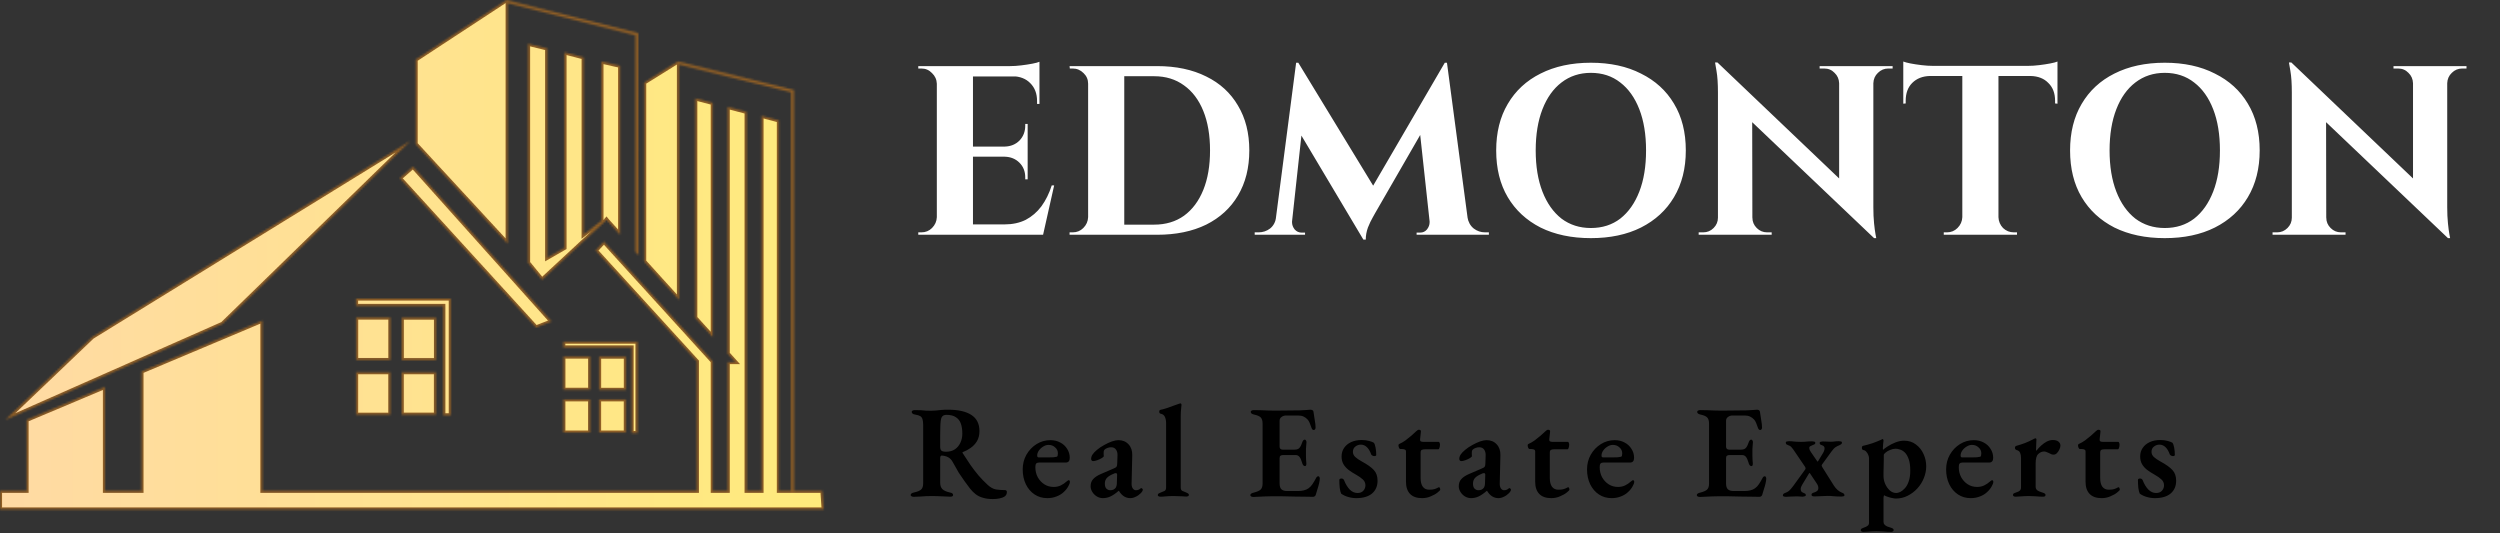 <svg width="1214" height="259" viewBox="0 0 1214 259" fill="none" xmlns="http://www.w3.org/2000/svg">
    <rect x="0" y="0" width="1214" height="259" fill="#333333" stroke="none"/>
    <mask id="path-1-inside-1_305_15" fill="white">
        <path fill-rule="evenodd" clip-rule="evenodd"
            d="M245.99 0L201.846 28.951V69.966L246.511 118.329V1.55L308.497 17.176V122.208L310.108 123.982L309.951 16.061L245.99 0ZM256.433 21.293V127.594L263.198 135.828L294.504 106.821L294.513 106.777H294.535L294.566 106.733L295.08 107.364L301.131 114.034V31.949L292.05 29.881V107.147L283.404 113.922V27.847L274.109 25.441V120.367L265.705 125.185V23.512L256.438 21.254L256.433 21.293ZM329.225 29.835L312.816 40.053V126.97L329.696 145.591V31.378L384.104 44.816V238.336H378.224V58.47L369.798 56.247V238.336H362.549V54.34L353.375 51.92V171.708L357.096 175.811H353.375V238.336H346.126V175.489L293.271 117.348L289.279 121.647L338.406 175.489V238.336H127.415V155.662L68.708 180.391V238.336H50.966V187.867L12.902 203.9V238.336H0V247.382H400L399.351 238.336H385.566V43.693L329.225 29.835ZM337.636 47.775V154.344L346.126 163.714V50.012L337.636 47.775ZM199.351 68.38L44.836 163.594L2.58 203.9L108.062 157.247L199.351 68.38ZM200.535 80.914L194.148 86.524L260.297 159.014L267.824 156.097L200.535 80.914ZM172.899 144.973V148.564H215.268V201.684H218.918V144.973H172.899ZM172.949 154.196V174.83H189.565V154.196H172.949ZM195.11 154.245V174.878H211.726V154.245H195.11ZM273.548 165.921V168.734H306.708V210.309H309.566V165.921H273.548ZM273.584 173.138V189.29H286.585V173.138H273.584ZM290.926 173.182V189.327H303.935V173.182H290.926ZM172.928 180.742V201.376H189.543V180.742H172.928ZM195.089 180.742V201.369H211.697V180.742H195.089ZM273.569 193.914V210.058H286.571V193.914H273.569ZM290.912 193.914V210.058H303.914V193.914H290.912Z" />
    </mask>
    <path fill-rule="evenodd" clip-rule="evenodd"
        d="M245.99 0L201.846 28.951V69.966L246.511 118.329V1.55L308.497 17.176V122.208L310.108 123.982L309.951 16.061L245.99 0ZM256.433 21.293V127.594L263.198 135.828L294.504 106.821L294.513 106.777H294.535L294.566 106.733L295.08 107.364L301.131 114.034V31.949L292.05 29.881V107.147L283.404 113.922V27.847L274.109 25.441V120.367L265.705 125.185V23.512L256.438 21.254L256.433 21.293ZM329.225 29.835L312.816 40.053V126.97L329.696 145.591V31.378L384.104 44.816V238.336H378.224V58.47L369.798 56.247V238.336H362.549V54.34L353.375 51.92V171.708L357.096 175.811H353.375V238.336H346.126V175.489L293.271 117.348L289.279 121.647L338.406 175.489V238.336H127.415V155.662L68.708 180.391V238.336H50.966V187.867L12.902 203.9V238.336H0V247.382H400L399.351 238.336H385.566V43.693L329.225 29.835ZM337.636 47.775V154.344L346.126 163.714V50.012L337.636 47.775ZM199.351 68.38L44.836 163.594L2.58 203.9L108.062 157.247L199.351 68.38ZM200.535 80.914L194.148 86.524L260.297 159.014L267.824 156.097L200.535 80.914ZM172.899 144.973V148.564H215.268V201.684H218.918V144.973H172.899ZM172.949 154.196V174.83H189.565V154.196H172.949ZM195.11 154.245V174.878H211.726V154.245H195.11ZM273.548 165.921V168.734H306.708V210.309H309.566V165.921H273.548ZM273.584 173.138V189.29H286.585V173.138H273.584ZM290.926 173.182V189.327H303.935V173.182H290.926ZM172.928 180.742V201.376H189.543V180.742H172.928ZM195.089 180.742V201.369H211.697V180.742H195.089ZM273.569 193.914V210.058H286.571V193.914H273.569ZM290.912 193.914V210.058H303.914V193.914H290.912Z"
        fill="url(#paint0_linear_305_15)" stroke="#8F5E25" stroke-width="2" mask="url(#path-1-inside-1_305_15)" />
    <path
        d="M472.473 32.1V114H454.923V32.1H472.473ZM503.361 108.969L506.169 114H472.122V108.969H503.361ZM499.032 71.178V76.092H472.122V71.178H499.032ZM504.765 32.1V37.131H472.122V32.1H504.765ZM511.902 90.015L506.52 114H483.588L487.8 108.969C491.7 108.969 495.132 108.228 498.096 106.746C501.06 105.186 503.595 103.002 505.701 100.194C507.807 97.308 509.484 93.915 510.732 90.015H511.902ZM499.032 75.858V87.09H497.862V86.154C497.862 83.268 496.926 80.889 495.054 79.017C493.182 77.145 490.803 76.17 487.917 76.092V75.858H499.032ZM499.032 60.18V71.412H487.917V71.178C490.803 71.1 493.182 70.125 495.054 68.253C496.926 66.303 497.862 63.885 497.862 60.999V60.18H499.032ZM504.765 36.78V50.469H503.595V49.065C503.595 45.477 502.503 42.591 500.319 40.407C498.213 38.223 495.327 37.092 491.661 37.014V36.78H504.765ZM504.765 29.994V33.387L490.491 32.1C492.207 32.1 494.001 31.983 495.873 31.749C497.823 31.515 499.617 31.242 501.255 30.93C502.893 30.618 504.063 30.306 504.765 29.994ZM455.274 105.459V114H445.914V112.83C445.914 112.83 446.148 112.83 446.616 112.83C447.162 112.83 447.435 112.83 447.435 112.83C449.463 112.83 451.179 112.128 452.583 110.724C454.065 109.242 454.845 107.487 454.923 105.459H455.274ZM455.274 40.641H454.923C454.845 38.613 454.065 36.897 452.583 35.493C451.179 34.011 449.463 33.27 447.435 33.27C447.435 33.27 447.162 33.27 446.616 33.27C446.148 33.27 445.914 33.27 445.914 33.27V32.1H455.274V40.641ZM561.853 32.1C571.057 32.1 579.013 33.777 585.721 37.131C592.429 40.407 597.577 45.126 601.165 51.288C604.831 57.372 606.664 64.626 606.664 73.05C606.664 81.474 604.831 88.767 601.165 94.929C597.577 101.013 592.429 105.732 585.721 109.086C579.013 112.362 571.057 114 561.853 114H534.007L533.89 109.086C536.152 109.086 538.492 109.086 540.91 109.086C543.406 109.086 545.824 109.086 548.164 109.086C550.504 109.086 552.571 109.086 554.365 109.086C556.237 109.086 557.719 109.086 558.811 109.086C559.903 109.086 560.449 109.086 560.449 109.086C566.065 109.086 570.901 107.643 574.957 104.757C579.013 101.793 582.133 97.62 584.317 92.238C586.501 86.856 587.593 80.46 587.593 73.05C587.593 65.64 586.501 59.244 584.317 53.862C582.133 48.48 579.013 44.346 574.957 41.46C570.901 38.496 566.065 37.014 560.449 37.014C560.449 37.014 559.864 37.014 558.694 37.014C557.602 37.014 556.081 37.014 554.131 37.014C552.181 37.014 549.997 37.014 547.579 37.014C545.161 37.014 542.665 37.014 540.091 37.014C537.517 37.014 535.06 37.014 532.72 37.014V32.1H561.853ZM545.941 32.1V114H528.391V32.1H545.941ZM528.742 105.459V114H519.382V112.83C519.382 112.83 519.616 112.83 520.084 112.83C520.63 112.83 520.903 112.83 520.903 112.83C522.931 112.83 524.647 112.128 526.051 110.724C527.533 109.242 528.313 107.487 528.391 105.459H528.742ZM528.742 40.641H528.391C528.391 38.613 527.65 36.897 526.168 35.493C524.686 34.011 522.931 33.27 520.903 33.27C520.903 33.27 520.669 33.27 520.201 33.27C519.733 33.27 519.499 33.27 519.499 33.27L519.382 32.1H528.742V40.641ZM701.59 30.462L702.526 43.215L667.777 103.47C667.777 103.47 667.387 104.172 666.607 105.576C665.827 106.902 665.047 108.54 664.267 110.49C663.565 112.44 663.214 114.39 663.214 116.34H662.044L657.481 106.161L701.59 30.462ZM622.264 105.459V114H609.277V112.83C609.355 112.83 609.706 112.83 610.33 112.83C610.876 112.83 611.149 112.83 611.149 112.83C613.255 112.83 615.127 112.206 616.765 110.958C618.403 109.632 619.378 107.799 619.69 105.459H622.264ZM627.412 107.331C627.412 107.409 627.412 107.487 627.412 107.565C627.412 107.643 627.412 107.76 627.412 107.916C627.412 109.164 627.841 110.334 628.699 111.426C629.635 112.44 630.727 112.947 631.975 112.947H633.73V114H626.593V107.331H627.412ZM629.401 30.462H630.454L634.549 42.162L626.71 114H618.52L629.401 30.462ZM630.454 30.462L668.713 93.291L662.044 116.34L627.412 58.191L630.454 30.462ZM702.643 30.462L713.758 114H694.921L689.071 60.18L701.59 30.462H702.643ZM710.131 105.459H712.588C712.978 107.799 713.992 109.632 715.63 110.958C717.268 112.206 719.101 112.83 721.129 112.83C721.129 112.83 721.441 112.83 722.065 112.83C722.689 112.83 723.001 112.83 723.001 112.83V114H710.131V105.459ZM694.219 107.331H695.038V114H687.901V112.947H689.656C690.982 112.947 692.074 112.44 692.932 111.426C693.79 110.334 694.219 109.164 694.219 107.916C694.219 107.76 694.219 107.643 694.219 107.565C694.219 107.487 694.219 107.409 694.219 107.331ZM772.531 30.462C781.891 30.462 790.003 32.217 796.867 35.727C803.809 39.159 809.152 44.034 812.896 50.352C816.718 56.67 818.629 64.236 818.629 73.05C818.629 81.786 816.718 89.352 812.896 95.748C809.152 102.066 803.809 106.98 796.867 110.49C790.003 113.922 781.891 115.638 772.531 115.638C763.171 115.638 755.02 113.922 748.078 110.49C741.214 106.98 735.91 102.066 732.166 95.748C728.422 89.43 726.55 81.864 726.55 73.05C726.55 64.314 728.422 56.787 732.166 50.469C735.91 44.073 741.214 39.159 748.078 35.727C755.02 32.217 763.171 30.462 772.531 30.462ZM772.531 110.724C778.069 110.724 782.827 109.203 786.805 106.161C790.783 103.041 793.864 98.673 796.048 93.057C798.232 87.441 799.324 80.772 799.324 73.05C799.324 65.328 798.232 58.659 796.048 53.043C793.864 47.427 790.783 43.098 786.805 40.056C782.827 36.936 778.069 35.376 772.531 35.376C767.071 35.376 762.313 36.936 758.257 40.056C754.279 43.098 751.198 47.427 749.014 53.043C746.83 58.659 745.738 65.328 745.738 73.05C745.738 80.772 746.83 87.441 749.014 93.057C751.198 98.673 754.279 103.041 758.257 106.161C762.313 109.203 767.071 110.724 772.531 110.724ZM834 30.345L908.646 101.481L910.05 115.638L835.404 44.619L834 30.345ZM834.585 105.693V114H824.874V112.83C824.874 112.83 825.225 112.83 825.927 112.83C826.629 112.83 827.019 112.83 827.097 112.83C829.047 112.83 830.724 112.128 832.128 110.724C833.532 109.32 834.234 107.643 834.234 105.693H834.585ZM850.965 105.693C850.965 107.643 851.667 109.32 853.071 110.724C854.475 112.128 856.152 112.83 858.102 112.83C858.18 112.83 858.57 112.83 859.272 112.83C859.974 112.83 860.325 112.83 860.325 112.83V114H850.614V105.693H850.965ZM834 30.345L850.848 48.246L850.965 114H834.234V44.97C834.234 40.602 834 37.092 833.532 34.44C833.064 31.71 832.83 30.345 832.83 30.345H834ZM909.699 32.1V100.662C909.699 103.548 909.816 106.161 910.05 108.501C910.284 110.763 910.518 112.518 910.752 113.766C910.986 115.014 911.103 115.638 911.103 115.638H910.05L893.085 96.684V32.1H909.699ZM919.059 32.1V33.27C919.059 33.27 918.708 33.27 918.006 33.27C917.304 33.27 916.953 33.27 916.953 33.27C915.003 33.27 913.326 33.972 911.922 35.376C910.518 36.702 909.777 38.379 909.699 40.407H909.348V32.1H919.059ZM883.608 32.1H893.319V40.407H893.085C893.007 38.379 892.266 36.702 890.862 35.376C889.536 33.972 887.859 33.27 885.831 33.27C885.831 33.27 885.48 33.27 884.778 33.27C884.076 33.27 883.686 33.27 883.608 33.27V32.1ZM970.45 32.451V114H952.9V32.451H970.45ZM999.115 31.983V36.897H924.235V31.983H999.115ZM999.115 36.546V50.352L997.945 50.235V48.948C997.945 45.282 996.853 42.396 994.669 40.29C992.563 38.106 989.677 36.975 986.011 36.897V36.546H999.115ZM999.115 29.877V33.27L984.841 31.983C986.557 31.983 988.351 31.866 990.223 31.632C992.173 31.398 993.967 31.125 995.605 30.813C997.243 30.501 998.413 30.189 999.115 29.877ZM953.251 105.459V114H943.891V112.83C943.891 112.83 944.125 112.83 944.593 112.83C945.139 112.83 945.412 112.83 945.412 112.83C947.44 112.83 949.156 112.128 950.56 110.724C952.042 109.242 952.822 107.487 952.9 105.459H953.251ZM970.099 105.459H970.45C970.528 107.487 971.269 109.242 972.673 110.724C974.155 112.128 975.91 112.83 977.938 112.83C977.938 112.83 978.172 112.83 978.64 112.83C979.186 112.83 979.459 112.83 979.459 112.83V114H970.099V105.459ZM937.222 36.546V36.897C933.634 36.975 930.748 38.106 928.564 40.29C926.458 42.396 925.405 45.282 925.405 48.948V50.235L924.235 50.352V36.546H937.222ZM924.235 29.877C925.015 30.189 926.185 30.501 927.745 30.813C929.383 31.125 931.177 31.398 933.127 31.632C935.077 31.866 936.871 31.983 938.509 31.983L924.235 33.27V29.877ZM1051.21 30.462C1060.57 30.462 1068.68 32.217 1075.54 35.727C1082.48 39.159 1087.83 44.034 1091.57 50.352C1095.39 56.67 1097.3 64.236 1097.3 73.05C1097.3 81.786 1095.39 89.352 1091.57 95.748C1087.83 102.066 1082.48 106.98 1075.54 110.49C1068.68 113.922 1060.57 115.638 1051.21 115.638C1041.85 115.638 1033.7 113.922 1026.75 110.49C1019.89 106.98 1014.59 102.066 1010.84 95.748C1007.1 89.43 1005.23 81.864 1005.23 73.05C1005.23 64.314 1007.1 56.787 1010.84 50.469C1014.59 44.073 1019.89 39.159 1026.75 35.727C1033.7 32.217 1041.85 30.462 1051.21 30.462ZM1051.21 110.724C1056.74 110.724 1061.5 109.203 1065.48 106.161C1069.46 103.041 1072.54 98.673 1074.72 93.057C1076.91 87.441 1078 80.772 1078 73.05C1078 65.328 1076.91 58.659 1074.72 53.043C1072.54 47.427 1069.46 43.098 1065.48 40.056C1061.5 36.936 1056.74 35.376 1051.21 35.376C1045.75 35.376 1040.99 36.936 1036.93 40.056C1032.95 43.098 1029.87 47.427 1027.69 53.043C1025.51 58.659 1024.41 65.328 1024.41 73.05C1024.41 80.772 1025.51 87.441 1027.69 93.057C1029.87 98.673 1032.95 103.041 1036.93 106.161C1040.99 109.203 1045.75 110.724 1051.21 110.724ZM1112.68 30.345L1187.32 101.481L1188.73 115.638L1114.08 44.619L1112.68 30.345ZM1113.26 105.693V114H1103.55V112.83C1103.55 112.83 1103.9 112.83 1104.6 112.83C1105.3 112.83 1105.69 112.83 1105.77 112.83C1107.72 112.83 1109.4 112.128 1110.8 110.724C1112.21 109.32 1112.91 107.643 1112.91 105.693H1113.26ZM1129.64 105.693C1129.64 107.643 1130.34 109.32 1131.75 110.724C1133.15 112.128 1134.83 112.83 1136.78 112.83C1136.86 112.83 1137.25 112.83 1137.95 112.83C1138.65 112.83 1139 112.83 1139 112.83V114H1129.29V105.693H1129.64ZM1112.68 30.345L1129.52 48.246L1129.64 114H1112.91V44.97C1112.91 40.602 1112.68 37.092 1112.21 34.44C1111.74 31.71 1111.51 30.345 1111.51 30.345H1112.68ZM1188.37 32.1V100.662C1188.37 103.548 1188.49 106.161 1188.73 108.501C1188.96 110.763 1189.19 112.518 1189.43 113.766C1189.66 115.014 1189.78 115.638 1189.78 115.638H1188.73L1171.76 96.684V32.1H1188.37ZM1197.73 32.1V33.27C1197.73 33.27 1197.38 33.27 1196.68 33.27C1195.98 33.27 1195.63 33.27 1195.63 33.27C1193.68 33.27 1192 33.972 1190.6 35.376C1189.19 36.702 1188.45 38.379 1188.37 40.407H1188.02V32.1H1197.73ZM1162.28 32.1H1171.99V40.407H1171.76C1171.68 38.379 1170.94 36.702 1169.54 35.376C1168.21 33.972 1166.53 33.27 1164.51 33.27C1164.51 33.27 1164.16 33.27 1163.45 33.27C1162.75 33.27 1162.36 33.27 1162.28 33.27V32.1Z"
        fill="white" />
    <path
        d="M482.088 242.344C480.253 242.344 478.653 242.131 477.288 241.704C475.923 241.32 474.749 240.744 473.768 239.976C472.787 239.208 471.891 238.312 471.08 237.288C470.141 236.008 469.224 234.771 468.328 233.576C467.432 232.339 466.515 230.995 465.576 229.544C464.68 228.051 463.677 226.28 462.568 224.232C462.013 223.251 461.309 222.525 460.456 222.056C459.901 221.757 459.325 221.544 458.728 221.416C458.173 221.288 457.704 221.224 457.32 221.224C457.064 221.181 456.872 221.288 456.744 221.544C456.616 221.8 456.552 222.12 456.552 222.504V234.408C456.552 235.731 456.893 236.755 457.576 237.48C458.301 238.205 459.517 238.76 461.224 239.144C461.779 239.229 462.184 239.379 462.44 239.592C462.696 239.763 462.824 240.019 462.824 240.36C462.824 240.659 462.696 240.872 462.44 241C462.227 241.128 461.885 241.192 461.416 241.192C460.435 241.192 459.432 241.149 458.408 241.064C457.384 241.021 456.381 240.979 455.4 240.936C454.461 240.893 453.565 240.872 452.712 240.872C451.773 240.872 450.792 240.893 449.768 240.936C448.787 240.979 447.784 241.043 446.76 241.128C445.736 241.213 444.712 241.256 443.688 241.256C443.304 241.256 442.963 241.171 442.664 241C442.365 240.872 442.216 240.68 442.216 240.424C442.216 239.784 442.749 239.357 443.816 239.144C445.437 238.803 446.589 238.333 447.272 237.736C447.955 237.139 448.296 236.136 448.296 234.728V206.44C448.296 205.203 448.189 204.264 447.976 203.624C447.805 202.941 447.443 202.429 446.888 202.088C446.333 201.747 445.501 201.491 444.392 201.32C443.795 201.235 443.368 201.064 443.112 200.808C442.856 200.552 442.728 200.296 442.728 200.04C442.728 199.741 442.856 199.528 443.112 199.4C443.411 199.229 443.795 199.144 444.264 199.144C445.544 199.144 446.568 199.165 447.336 199.208C448.104 199.251 448.829 199.315 449.512 199.4C450.237 199.443 451.091 199.464 452.072 199.464C453.011 199.464 453.843 199.421 454.568 199.336C455.293 199.251 456.104 199.165 457 199.08C457.896 198.995 459.048 198.952 460.456 198.952C465.363 198.952 469.117 199.805 471.72 201.512C474.323 203.219 475.624 205.821 475.624 209.32C475.624 211.24 475.219 212.883 474.408 214.248C473.597 215.571 472.573 216.659 471.336 217.512C470.141 218.365 468.904 219.027 467.624 219.496C467.453 219.539 467.368 219.645 467.368 219.816C467.411 219.987 467.496 220.136 467.624 220.264C468.904 222.227 470.141 224.104 471.336 225.896C472.573 227.645 473.853 229.309 475.176 230.888C476.541 232.467 478.013 233.981 479.592 235.432C480.915 236.669 482.259 237.416 483.624 237.672C485.032 237.885 486.483 237.992 487.976 237.992C488.616 237.992 488.936 238.312 488.936 238.952C488.936 239.805 488.616 240.488 487.976 241C487.336 241.469 486.483 241.811 485.416 242.024C484.392 242.237 483.283 242.344 482.088 242.344ZM459.304 219.368C461.053 219.368 462.504 218.984 463.656 218.216C464.851 217.405 465.747 216.339 466.344 215.016C466.984 213.693 467.304 212.221 467.304 210.6C467.304 208.68 467.069 207.059 466.6 205.736C466.131 204.371 465.32 203.325 464.168 202.6C463.059 201.832 461.523 201.448 459.56 201.448C458.451 201.448 457.683 201.853 457.256 202.664C456.872 203.432 456.659 205.011 456.616 207.4C456.573 208.381 456.552 209.683 456.552 211.304C456.552 212.883 456.552 214.781 456.552 217C456.552 217.939 456.787 218.579 457.256 218.92C457.768 219.219 458.451 219.368 459.304 219.368ZM508.593 241.896C506.246 241.896 504.177 241.299 502.385 240.104C500.593 238.909 499.185 237.267 498.161 235.176C497.137 233.043 496.625 230.632 496.625 227.944C496.625 225.341 497.222 222.973 498.417 220.84C499.654 218.664 501.297 216.936 503.345 215.656C505.393 214.376 507.633 213.736 510.065 213.736C511.857 213.736 513.457 214.12 514.865 214.888C516.273 215.613 517.382 216.637 518.193 217.96C519.046 219.24 519.473 220.691 519.473 222.312C519.473 223.848 518.812 224.616 517.489 224.616H504.497C503.9 224.616 503.452 224.787 503.153 225.128C502.897 225.427 502.769 226.003 502.769 226.856C502.769 228.648 503.153 230.269 503.921 231.72C504.732 233.171 505.798 234.323 507.121 235.176C508.444 236.029 509.958 236.456 511.665 236.456C512.902 236.456 514.033 236.221 515.057 235.752C516.124 235.24 517.126 234.557 518.065 233.704C518.236 233.576 518.385 233.469 518.513 233.384C518.641 233.256 518.769 233.192 518.897 233.192C519.324 233.192 519.537 233.448 519.537 233.96C519.537 234.557 519.281 235.283 518.769 236.136C518.257 237.117 517.51 238.056 516.529 238.952C515.59 239.848 514.438 240.552 513.073 241.064C511.708 241.619 510.214 241.896 508.593 241.896ZM504.497 222.12H509.041C510.15 222.12 510.982 222.099 511.537 222.056C512.092 222.013 512.625 221.928 513.137 221.8C513.35 221.757 513.5 221.587 513.585 221.288C513.67 220.947 513.713 220.563 513.713 220.136C513.713 218.984 513.265 218.024 512.369 217.256C511.516 216.445 510.449 216.04 509.169 216.04C508.273 216.04 507.398 216.317 506.545 216.872C505.692 217.384 504.988 218.045 504.433 218.856C503.878 219.667 503.622 220.499 503.665 221.352C503.665 221.864 503.942 222.12 504.497 222.12ZM535.55 241.896C534.526 241.896 533.545 241.619 532.606 241.064C531.71 240.509 530.985 239.784 530.43 238.888C529.875 237.992 529.598 237.075 529.598 236.136C529.598 234.685 530.025 233.512 530.878 232.616C531.731 231.677 533.011 230.845 534.718 230.12L540.67 227.56C541.523 227.219 542.035 226.899 542.206 226.6C542.419 226.301 542.526 225.747 542.526 224.936L542.654 221.16C542.697 219.965 542.441 219.005 541.886 218.28C541.374 217.555 540.585 217.192 539.518 217.192C538.963 217.192 538.387 217.299 537.79 217.512C537.193 217.725 536.723 218.003 536.382 218.344C536.211 218.515 536.083 218.749 535.998 219.048C535.955 219.304 535.934 219.56 535.934 219.816C535.934 220.029 535.934 220.307 535.934 220.648C535.977 220.947 535.998 221.224 535.998 221.48C535.998 221.736 535.678 222.056 535.038 222.44C534.398 222.824 533.673 223.165 532.862 223.464C532.051 223.763 531.369 223.912 530.814 223.912C530.515 223.912 530.281 223.805 530.11 223.592C529.939 223.379 529.854 223.123 529.854 222.824C529.854 222.141 530.067 221.459 530.494 220.776C530.963 220.051 531.689 219.283 532.67 218.472C533.737 217.576 534.91 216.787 536.19 216.104C537.47 215.379 538.707 214.803 539.902 214.376C541.139 213.949 542.206 213.736 543.102 213.736C545.15 213.736 546.793 214.419 548.03 215.784C549.267 217.107 549.865 218.856 549.822 221.032L549.502 234.728C549.459 235.667 549.63 236.456 550.014 237.096C550.441 237.736 550.953 238.056 551.55 238.056C552.446 238.056 553.171 237.8 553.726 237.288C553.897 237.117 554.046 237.032 554.174 237.032C554.387 237.032 554.558 237.117 554.686 237.288C554.857 237.416 554.942 237.587 554.942 237.8C554.942 238.269 554.601 238.845 553.918 239.528C553.15 240.296 552.318 240.872 551.422 241.256C550.569 241.683 549.715 241.896 548.862 241.896C546.601 241.896 544.766 240.723 543.358 238.376H543.166C541.758 239.613 540.457 240.509 539.262 241.064C538.11 241.619 536.873 241.896 535.55 241.896ZM539.07 238.056C539.667 238.056 540.179 237.971 540.606 237.8C541.033 237.587 541.395 237.309 541.694 236.968C541.865 236.755 541.993 236.499 542.078 236.2C542.206 235.901 542.291 235.475 542.334 234.92L542.462 230.824C542.505 230.397 542.462 230.12 542.334 229.992C542.206 229.821 542.057 229.736 541.886 229.736C541.801 229.736 541.673 229.757 541.502 229.8C541.331 229.8 541.139 229.864 540.926 229.992C539.347 230.632 538.217 231.315 537.534 232.04C536.851 232.765 536.51 233.704 536.51 234.856C536.51 236.008 536.787 236.84 537.342 237.352C537.897 237.821 538.473 238.056 539.07 238.056ZM563.505 241.192C563.164 241.192 562.865 241.128 562.609 241C562.353 240.872 562.225 240.68 562.225 240.424C562.225 240.083 562.353 239.827 562.609 239.656C562.908 239.485 563.271 239.315 563.697 239.144C564.337 238.931 564.913 238.696 565.425 238.44C565.98 238.184 566.257 237.608 566.257 236.712V205.48C566.257 204.285 566.065 203.283 565.681 202.472C565.34 201.619 564.636 201.085 563.569 200.872C563.143 200.787 562.929 200.467 562.929 199.912C562.929 199.4 563.121 199.101 563.505 199.016C564.572 198.803 565.66 198.504 566.769 198.12C567.921 197.736 568.988 197.352 569.969 196.968C570.993 196.584 571.847 196.285 572.529 196.072C572.828 195.944 573.041 195.88 573.169 195.88C573.383 195.88 573.532 195.965 573.617 196.136C573.703 196.264 573.745 196.392 573.745 196.52C573.745 196.861 573.681 197.523 573.553 198.504C573.425 199.443 573.361 200.723 573.361 202.344V236.648C573.361 237.544 573.617 238.12 574.129 238.376C574.641 238.632 575.217 238.867 575.857 239.08C576.284 239.251 576.625 239.421 576.881 239.592C577.18 239.763 577.329 240.019 577.329 240.36C577.329 240.616 577.201 240.808 576.945 240.936C576.689 241.064 576.391 241.128 576.049 241.128C575.239 241.128 574.492 241.085 573.809 241C573.127 240.957 572.444 240.936 571.761 240.936C571.121 240.893 570.417 240.872 569.649 240.872C568.924 240.872 568.241 240.893 567.601 240.936C567.004 240.979 566.385 241.021 565.745 241.064C565.105 241.149 564.359 241.192 563.505 241.192ZM608.699 241.32C608.229 241.32 607.845 241.235 607.547 241.064C607.291 240.893 607.163 240.68 607.163 240.424C607.163 239.869 607.717 239.464 608.827 239.208C610.363 238.824 611.451 238.355 612.091 237.8C612.773 237.203 613.115 236.2 613.115 234.792V205.8C613.115 204.349 612.816 203.325 612.219 202.728C611.664 202.131 610.597 201.661 609.019 201.32C608.421 201.192 607.995 201.021 607.739 200.808C607.483 200.552 607.355 200.296 607.355 200.04C607.355 199.741 607.483 199.528 607.739 199.4C608.037 199.229 608.421 199.144 608.891 199.144C610.128 199.144 611.301 199.165 612.411 199.208C613.563 199.251 614.672 199.293 615.739 199.336C616.805 199.379 617.915 199.4 619.067 199.4C621.029 199.4 623.099 199.379 625.275 199.336C627.493 199.293 629.477 199.272 631.227 199.272C632.635 199.229 633.787 199.165 634.683 199.08C635.621 198.995 636.176 198.952 636.347 198.952C636.645 198.952 636.944 199.016 637.243 199.144C637.584 199.272 637.776 199.528 637.819 199.912C637.989 201.32 638.203 202.707 638.458 204.072C638.715 205.437 638.843 206.632 638.843 207.656C638.843 208.04 638.736 208.339 638.523 208.552C638.352 208.723 638.16 208.808 637.947 208.808C637.733 208.808 637.541 208.744 637.371 208.616C637.2 208.445 637.051 208.211 636.923 207.912C636.581 206.931 636.261 206.077 635.963 205.352C635.664 204.627 635.323 204.072 634.939 203.688C634.384 203.091 633.744 202.621 633.019 202.28C632.293 201.939 631.419 201.768 630.395 201.768H624.443C623.675 201.768 622.971 202.003 622.331 202.472C621.691 202.899 621.371 203.517 621.371 204.328V216.872C621.371 217.341 621.499 217.704 621.755 217.96C622.053 218.216 622.395 218.344 622.779 218.344H628.667C629.819 218.344 630.629 218.024 631.099 217.384C631.611 216.744 632.037 215.869 632.379 214.76C632.677 213.907 633.083 213.48 633.595 213.48C633.808 213.48 634 213.608 634.171 213.864C634.341 214.077 634.427 214.376 634.427 214.76C634.384 215.187 634.341 215.699 634.299 216.296C634.256 216.893 634.213 217.491 634.171 218.088C634.171 218.685 634.171 219.219 634.171 219.688C634.171 220.2 634.171 220.776 634.171 221.416C634.213 222.056 634.235 222.696 634.235 223.336C634.277 223.933 634.32 224.445 634.363 224.872C634.405 225.341 634.363 225.704 634.235 225.96C634.149 226.216 633.979 226.344 633.723 226.344C633.04 226.344 632.549 225.747 632.251 224.552C631.909 223.357 631.504 222.461 631.035 221.864C630.565 221.267 629.925 220.968 629.115 220.968H623.099C622.544 220.968 622.117 221.075 621.819 221.288C621.52 221.501 621.371 221.907 621.371 222.504V234.664C621.371 236.072 621.669 237.053 622.267 237.608C622.864 238.163 623.781 238.44 625.019 238.44H630.267C631.333 238.44 632.293 238.333 633.147 238.12C634.043 237.907 634.811 237.565 635.451 237.096C636.176 236.584 636.816 235.901 637.371 235.048C637.968 234.152 638.544 233.171 639.099 232.104C639.269 231.763 639.44 231.549 639.611 231.464C639.781 231.336 639.995 231.272 640.251 231.272C640.464 231.315 640.613 231.443 640.699 231.656C640.827 231.869 640.891 232.104 640.891 232.36C640.891 232.957 640.784 233.725 640.571 234.664C640.357 235.603 640.08 236.584 639.739 237.608C639.44 238.589 639.163 239.507 638.907 240.36C638.779 240.659 638.608 240.872 638.395 241C638.181 241.171 637.925 241.256 637.627 241.256C636.603 241.256 635.28 241.235 633.659 241.192C632.08 241.192 630.352 241.171 628.475 241.128C626.597 241.085 624.677 241.043 622.715 241C620.752 241 618.875 241 617.083 241C616.187 241 615.269 241.021 614.331 241.064C613.435 241.107 612.517 241.149 611.579 241.192C610.64 241.277 609.68 241.32 608.699 241.32ZM658.637 241.896C657.272 241.896 655.949 241.704 654.669 241.32C653.432 240.979 652.301 240.445 651.277 239.72C650.978 239.123 650.744 238.184 650.573 236.904C650.445 235.624 650.381 234.365 650.381 233.128C650.381 232.616 650.744 232.36 651.469 232.36C651.768 232.36 652.024 232.445 652.237 232.616C652.45 232.787 652.6 232.979 652.685 233.192C653.41 235.069 654.328 236.584 655.437 237.736C656.546 238.845 657.805 239.4 659.213 239.4C660.408 239.4 661.346 239.037 662.029 238.312C662.712 237.544 663.053 236.669 663.053 235.688C663.053 234.536 662.626 233.576 661.773 232.808C660.962 232.04 659.832 231.251 658.381 230.44C657.058 229.715 655.864 228.947 654.797 228.136C653.773 227.325 652.962 226.408 652.365 225.384C651.768 224.317 651.469 223.08 651.469 221.672C651.469 220.093 651.874 218.707 652.685 217.512C653.496 216.317 654.626 215.379 656.077 214.696C657.57 214.013 659.277 213.672 661.197 213.672C662.562 213.672 663.778 213.821 664.845 214.12C665.954 214.419 666.722 214.717 667.149 215.016C667.49 215.443 667.768 216.232 667.981 217.384C668.194 218.493 668.301 219.667 668.301 220.904C668.301 221.288 667.981 221.48 667.341 221.48C667.042 221.48 666.744 221.395 666.445 221.224C666.146 221.053 665.954 220.883 665.869 220.712C665.314 219.133 664.61 217.939 663.757 217.128C662.904 216.317 661.922 215.912 660.813 215.912C659.832 215.912 658.936 216.232 658.125 216.872C657.357 217.469 656.973 218.323 656.973 219.432C656.973 220.328 657.336 221.139 658.061 221.864C658.829 222.589 659.917 223.336 661.325 224.104C664.013 225.555 665.954 226.941 667.149 228.264C668.344 229.544 668.941 231.272 668.941 233.448C668.941 236.051 668.045 238.12 666.253 239.656C664.461 241.149 661.922 241.896 658.637 241.896ZM690.551 241.896C687.991 241.896 686.05 241.213 684.727 239.848C683.404 238.483 682.743 236.499 682.743 233.896V219.112C682.743 218.771 682.594 218.515 682.295 218.344C682.039 218.173 681.506 218.067 680.695 218.024H679.991C679.735 218.024 679.522 217.832 679.351 217.448C679.18 217.021 679.095 216.616 679.095 216.232C679.095 216.147 679.116 216.04 679.159 215.912C679.244 215.741 679.351 215.635 679.479 215.592C680.46 215.165 681.463 214.589 682.487 213.864C683.511 213.096 684.471 212.328 685.367 211.56C686.263 210.749 687.01 210.067 687.607 209.512C687.906 209.299 688.14 209.107 688.311 208.936C688.524 208.765 688.759 208.68 689.015 208.68C689.356 208.68 689.612 208.765 689.783 208.936C689.996 209.064 690.06 209.341 689.975 209.768L689.591 213.288C689.548 213.8 689.655 214.141 689.911 214.312C690.21 214.483 690.615 214.568 691.127 214.568H698.679C698.807 214.568 698.935 214.717 699.063 215.016C699.191 215.315 699.255 215.613 699.255 215.912C699.255 216.467 699.17 216.979 698.999 217.448C698.871 217.917 698.7 218.152 698.487 218.152H692.407C691.426 218.152 690.743 218.259 690.359 218.472C690.018 218.685 689.847 219.133 689.847 219.816V232.104C689.847 233.981 690.21 235.411 690.935 236.392C691.66 237.331 692.684 237.8 694.007 237.8C695.202 237.8 696.098 237.693 696.695 237.48C697.335 237.267 697.911 237.011 698.423 236.712C698.551 236.627 698.658 236.584 698.743 236.584C698.956 236.584 699.106 236.712 699.191 236.968C699.319 237.224 699.383 237.501 699.383 237.8C699.383 238.013 698.956 238.461 698.103 239.144C697.292 239.827 696.204 240.445 694.839 241C693.516 241.597 692.087 241.896 690.551 241.896ZM714.325 241.896C713.301 241.896 712.32 241.619 711.381 241.064C710.485 240.509 709.76 239.784 709.205 238.888C708.65 237.992 708.373 237.075 708.373 236.136C708.373 234.685 708.8 233.512 709.653 232.616C710.506 231.677 711.786 230.845 713.493 230.12L719.445 227.56C720.298 227.219 720.81 226.899 720.981 226.6C721.194 226.301 721.301 225.747 721.301 224.936L721.429 221.16C721.472 219.965 721.216 219.005 720.661 218.28C720.149 217.555 719.36 217.192 718.293 217.192C717.738 217.192 717.162 217.299 716.565 217.512C715.968 217.725 715.498 218.003 715.157 218.344C714.986 218.515 714.858 218.749 714.773 219.048C714.73 219.304 714.709 219.56 714.709 219.816C714.709 220.029 714.709 220.307 714.709 220.648C714.752 220.947 714.773 221.224 714.773 221.48C714.773 221.736 714.453 222.056 713.813 222.44C713.173 222.824 712.448 223.165 711.637 223.464C710.826 223.763 710.144 223.912 709.589 223.912C709.29 223.912 709.056 223.805 708.885 223.592C708.714 223.379 708.629 223.123 708.629 222.824C708.629 222.141 708.842 221.459 709.269 220.776C709.738 220.051 710.464 219.283 711.445 218.472C712.512 217.576 713.685 216.787 714.965 216.104C716.245 215.379 717.482 214.803 718.677 214.376C719.914 213.949 720.981 213.736 721.877 213.736C723.925 213.736 725.568 214.419 726.805 215.784C728.042 217.107 728.64 218.856 728.597 221.032L728.277 234.728C728.234 235.667 728.405 236.456 728.789 237.096C729.216 237.736 729.728 238.056 730.325 238.056C731.221 238.056 731.946 237.8 732.501 237.288C732.672 237.117 732.821 237.032 732.949 237.032C733.162 237.032 733.333 237.117 733.461 237.288C733.632 237.416 733.717 237.587 733.717 237.8C733.717 238.269 733.376 238.845 732.693 239.528C731.925 240.296 731.093 240.872 730.197 241.256C729.344 241.683 728.49 241.896 727.637 241.896C725.376 241.896 723.541 240.723 722.133 238.376H721.941C720.533 239.613 719.232 240.509 718.037 241.064C716.885 241.619 715.648 241.896 714.325 241.896ZM717.845 238.056C718.442 238.056 718.954 237.971 719.381 237.8C719.808 237.587 720.17 237.309 720.469 236.968C720.64 236.755 720.768 236.499 720.853 236.2C720.981 235.901 721.066 235.475 721.109 234.92L721.237 230.824C721.28 230.397 721.237 230.12 721.109 229.992C720.981 229.821 720.832 229.736 720.661 229.736C720.576 229.736 720.448 229.757 720.277 229.8C720.106 229.8 719.914 229.864 719.701 229.992C718.122 230.632 716.992 231.315 716.309 232.04C715.626 232.765 715.285 233.704 715.285 234.856C715.285 236.008 715.562 236.84 716.117 237.352C716.672 237.821 717.248 238.056 717.845 238.056ZM753.289 241.896C750.729 241.896 748.787 241.213 747.465 239.848C746.142 238.483 745.481 236.499 745.481 233.896V219.112C745.481 218.771 745.331 218.515 745.033 218.344C744.777 218.173 744.243 218.067 743.433 218.024H742.729C742.473 218.024 742.259 217.832 742.089 217.448C741.918 217.021 741.833 216.616 741.833 216.232C741.833 216.147 741.854 216.04 741.897 215.912C741.982 215.741 742.089 215.635 742.217 215.592C743.198 215.165 744.201 214.589 745.225 213.864C746.249 213.096 747.209 212.328 748.105 211.56C749.001 210.749 749.747 210.067 750.345 209.512C750.643 209.299 750.878 209.107 751.049 208.936C751.262 208.765 751.497 208.68 751.753 208.68C752.094 208.68 752.35 208.765 752.521 208.936C752.734 209.064 752.798 209.341 752.713 209.768L752.329 213.288C752.286 213.8 752.393 214.141 752.649 214.312C752.947 214.483 753.353 214.568 753.865 214.568H761.417C761.545 214.568 761.673 214.717 761.801 215.016C761.929 215.315 761.993 215.613 761.993 215.912C761.993 216.467 761.907 216.979 761.737 217.448C761.609 217.917 761.438 218.152 761.225 218.152H755.145C754.163 218.152 753.481 218.259 753.097 218.472C752.755 218.685 752.585 219.133 752.585 219.816V232.104C752.585 233.981 752.947 235.411 753.673 236.392C754.398 237.331 755.422 237.8 756.745 237.8C757.939 237.8 758.835 237.693 759.433 237.48C760.073 237.267 760.649 237.011 761.161 236.712C761.289 236.627 761.395 236.584 761.481 236.584C761.694 236.584 761.843 236.712 761.929 236.968C762.057 237.224 762.121 237.501 762.121 237.8C762.121 238.013 761.694 238.461 760.841 239.144C760.03 239.827 758.942 240.445 757.577 241C756.254 241.597 754.825 241.896 753.289 241.896ZM782.631 241.896C780.284 241.896 778.215 241.299 776.423 240.104C774.631 238.909 773.223 237.267 772.199 235.176C771.175 233.043 770.663 230.632 770.663 227.944C770.663 225.341 771.26 222.973 772.455 220.84C773.692 218.664 775.335 216.936 777.383 215.656C779.431 214.376 781.671 213.736 784.103 213.736C785.895 213.736 787.495 214.12 788.903 214.888C790.311 215.613 791.42 216.637 792.231 217.96C793.084 219.24 793.511 220.691 793.511 222.312C793.511 223.848 792.849 224.616 791.527 224.616H778.535C777.937 224.616 777.489 224.787 777.191 225.128C776.935 225.427 776.807 226.003 776.807 226.856C776.807 228.648 777.191 230.269 777.959 231.72C778.769 233.171 779.836 234.323 781.159 235.176C782.481 236.029 783.996 236.456 785.703 236.456C786.94 236.456 788.071 236.221 789.095 235.752C790.161 235.24 791.164 234.557 792.103 233.704C792.273 233.576 792.423 233.469 792.551 233.384C792.679 233.256 792.807 233.192 792.935 233.192C793.361 233.192 793.575 233.448 793.575 233.96C793.575 234.557 793.319 235.283 792.807 236.136C792.295 237.117 791.548 238.056 790.567 238.952C789.628 239.848 788.476 240.552 787.111 241.064C785.745 241.619 784.252 241.896 782.631 241.896ZM778.535 222.12H783.079C784.188 222.12 785.02 222.099 785.575 222.056C786.129 222.013 786.663 221.928 787.175 221.8C787.388 221.757 787.537 221.587 787.623 221.288C787.708 220.947 787.751 220.563 787.751 220.136C787.751 218.984 787.303 218.024 786.407 217.256C785.553 216.445 784.487 216.04 783.207 216.04C782.311 216.04 781.436 216.317 780.583 216.872C779.729 217.384 779.025 218.045 778.47 218.856C777.916 219.667 777.66 220.499 777.703 221.352C777.703 221.864 777.98 222.12 778.535 222.12ZM825.498 241.32C825.029 241.32 824.645 241.235 824.346 241.064C824.09 240.893 823.962 240.68 823.962 240.424C823.962 239.869 824.517 239.464 825.626 239.208C827.162 238.824 828.25 238.355 828.89 237.8C829.573 237.203 829.914 236.2 829.914 234.792V205.8C829.914 204.349 829.616 203.325 829.018 202.728C828.464 202.131 827.397 201.661 825.818 201.32C825.221 201.192 824.794 201.021 824.538 200.808C824.282 200.552 824.154 200.296 824.154 200.04C824.154 199.741 824.282 199.528 824.538 199.4C824.837 199.229 825.221 199.144 825.69 199.144C826.928 199.144 828.101 199.165 829.21 199.208C830.362 199.251 831.472 199.293 832.538 199.336C833.605 199.379 834.714 199.4 835.866 199.4C837.829 199.4 839.898 199.379 842.074 199.336C844.293 199.293 846.277 199.272 848.026 199.272C849.434 199.229 850.586 199.165 851.482 199.08C852.421 198.995 852.976 198.952 853.146 198.952C853.445 198.952 853.744 199.016 854.042 199.144C854.384 199.272 854.576 199.528 854.618 199.912C854.789 201.32 855.002 202.707 855.258 204.072C855.514 205.437 855.642 206.632 855.642 207.656C855.642 208.04 855.536 208.339 855.322 208.552C855.152 208.723 854.96 208.808 854.746 208.808C854.533 208.808 854.341 208.744 854.17 208.616C854 208.445 853.85 208.211 853.722 207.912C853.381 206.931 853.061 206.077 852.762 205.352C852.464 204.627 852.122 204.072 851.738 203.688C851.184 203.091 850.544 202.621 849.818 202.28C849.093 201.939 848.218 201.768 847.194 201.768H841.242C840.474 201.768 839.77 202.003 839.13 202.472C838.49 202.899 838.17 203.517 838.17 204.328V216.872C838.17 217.341 838.298 217.704 838.554 217.96C838.853 218.216 839.194 218.344 839.578 218.344H845.466C846.618 218.344 847.429 218.024 847.898 217.384C848.41 216.744 848.837 215.869 849.178 214.76C849.477 213.907 849.882 213.48 850.394 213.48C850.608 213.48 850.8 213.608 850.97 213.864C851.141 214.077 851.226 214.376 851.226 214.76C851.184 215.187 851.141 215.699 851.098 216.296C851.056 216.893 851.013 217.491 850.97 218.088C850.97 218.685 850.97 219.219 850.97 219.688C850.97 220.2 850.97 220.776 850.97 221.416C851.013 222.056 851.034 222.696 851.034 223.336C851.077 223.933 851.12 224.445 851.162 224.872C851.205 225.341 851.162 225.704 851.034 225.96C850.949 226.216 850.778 226.344 850.522 226.344C849.84 226.344 849.349 225.747 849.05 224.552C848.709 223.357 848.304 222.461 847.834 221.864C847.365 221.267 846.725 220.968 845.914 220.968H839.898C839.344 220.968 838.917 221.075 838.618 221.288C838.32 221.501 838.17 221.907 838.17 222.504V234.664C838.17 236.072 838.469 237.053 839.066 237.608C839.664 238.163 840.581 238.44 841.818 238.44H847.066C848.133 238.44 849.093 238.333 849.946 238.12C850.842 237.907 851.61 237.565 852.25 237.096C852.976 236.584 853.616 235.901 854.17 235.048C854.768 234.152 855.344 233.171 855.898 232.104C856.069 231.763 856.24 231.549 856.41 231.464C856.581 231.336 856.794 231.272 857.05 231.272C857.264 231.315 857.413 231.443 857.498 231.656C857.626 231.869 857.69 232.104 857.69 232.36C857.69 232.957 857.584 233.725 857.37 234.664C857.157 235.603 856.88 236.584 856.538 237.608C856.24 238.589 855.962 239.507 855.706 240.36C855.578 240.659 855.408 240.872 855.194 241C854.981 241.171 854.725 241.256 854.426 241.256C853.402 241.256 852.08 241.235 850.458 241.192C848.88 241.192 847.152 241.171 845.274 241.128C843.397 241.085 841.477 241.043 839.514 241C837.552 241 835.674 241 833.882 241C832.986 241 832.069 241.021 831.13 241.064C830.234 241.107 829.317 241.149 828.378 241.192C827.44 241.277 826.48 241.32 825.498 241.32ZM867.245 241.256C866.946 241.256 866.626 241.213 866.285 241.128C865.944 241.043 865.773 240.851 865.773 240.552C865.773 240.211 865.88 239.955 866.093 239.784C866.349 239.571 866.69 239.4 867.117 239.272C867.629 239.101 868.162 238.803 868.717 238.376C869.272 237.907 869.976 237.096 870.829 235.944L876.397 228.264C876.696 227.923 876.824 227.645 876.781 227.432C876.781 227.219 876.696 226.963 876.525 226.664L871.533 219.304C870.978 218.451 870.488 217.789 870.061 217.32C869.677 216.808 869.144 216.445 868.461 216.232C868.077 216.104 867.757 215.955 867.501 215.784C867.288 215.571 867.181 215.293 867.181 214.952C867.181 214.611 867.373 214.419 867.757 214.376C868.141 214.291 868.461 214.248 868.717 214.248C869.656 214.248 870.36 214.291 870.829 214.376C871.341 214.419 871.853 214.461 872.365 214.504C872.877 214.547 873.624 214.568 874.605 214.568C875.714 214.568 876.589 214.525 877.229 214.44C877.912 214.355 878.85 214.312 880.045 214.312C880.301 214.312 880.6 214.355 880.941 214.44C881.325 214.525 881.517 214.739 881.517 215.08C881.517 215.421 881.368 215.656 881.069 215.784C880.813 215.912 880.514 216.04 880.173 216.168C879.832 216.296 879.469 216.467 879.085 216.68C878.744 216.851 878.573 217.149 878.573 217.576C878.573 217.789 878.637 218.088 878.765 218.472C878.936 218.813 879.149 219.176 879.405 219.56L882.349 223.848C882.52 224.232 882.712 224.232 882.925 223.848L885.293 219.944C885.506 219.603 885.677 219.219 885.805 218.792C885.976 218.365 886.04 217.981 885.997 217.64C885.997 217 885.656 216.552 884.973 216.296C884.632 216.168 884.312 216.04 884.013 215.912C883.757 215.741 883.629 215.485 883.629 215.144C883.629 214.803 883.821 214.589 884.205 214.504C884.589 214.419 884.888 214.376 885.101 214.376C885.954 214.376 886.68 214.397 887.277 214.44C887.874 214.483 888.429 214.504 888.941 214.504C889.752 214.504 890.392 214.461 890.861 214.376C891.373 214.291 892.098 214.248 893.037 214.248C893.293 214.248 893.592 214.291 893.933 214.376C894.274 214.419 894.445 214.589 894.445 214.888C894.445 215.272 894.317 215.549 894.061 215.72C893.848 215.891 893.549 216.061 893.165 216.232C892.653 216.403 892.056 216.701 891.373 217.128C890.733 217.555 890.05 218.28 889.325 219.304L884.909 225.384C884.696 225.683 884.589 225.939 884.589 226.152C884.632 226.323 884.738 226.557 884.909 226.856L890.541 235.816C891.096 236.669 891.693 237.373 892.333 237.928C892.973 238.483 893.656 238.909 894.381 239.208C894.765 239.336 895.064 239.485 895.277 239.656C895.533 239.827 895.661 240.104 895.661 240.488C895.661 240.787 895.49 240.957 895.149 241C894.808 241.085 894.509 241.128 894.253 241.128C893.314 241.128 892.525 241.107 891.885 241.064C891.245 241.021 890.605 240.979 889.965 240.936C889.325 240.851 888.514 240.808 887.533 240.808C886.424 240.808 885.378 240.851 884.397 240.936C883.416 241.021 882.328 241.064 881.133 241.064C880.152 241.064 879.661 240.808 879.661 240.296C879.661 239.912 879.789 239.656 880.045 239.528C880.301 239.357 880.664 239.208 881.133 239.08C881.645 238.909 882.072 238.675 882.413 238.376C882.797 238.077 882.989 237.587 882.989 236.904C882.989 236.605 882.946 236.328 882.861 236.072C882.776 235.773 882.605 235.411 882.349 234.984L878.893 229.8C878.765 229.672 878.637 229.672 878.509 229.8L875.117 235.432C874.989 235.603 874.84 235.901 874.669 236.328C874.498 236.712 874.413 237.096 874.413 237.48C874.413 237.907 874.498 238.269 874.669 238.568C874.84 238.867 875.117 239.08 875.501 239.208C875.842 239.379 876.162 239.528 876.461 239.656C876.76 239.784 876.909 240.04 876.909 240.424C876.909 240.723 876.717 240.915 876.333 241C875.949 241.128 875.65 241.192 875.437 241.192C874.584 241.149 873.88 241.107 873.325 241.064C872.77 241.064 872.216 241.064 871.661 241.064C870.85 241.064 870.146 241.085 869.549 241.128C868.952 241.171 868.184 241.213 867.245 241.256ZM904.843 258.28C904.587 258.28 904.31 258.216 904.011 258.088C903.712 257.96 903.563 257.747 903.563 257.448C903.563 257.107 903.712 256.851 904.011 256.68C904.31 256.509 904.651 256.36 905.035 256.232C905.846 255.976 906.464 255.677 906.891 255.336C907.36 255.037 907.595 254.525 907.595 253.8V222.504C907.595 222.077 907.488 221.587 907.275 221.032C907.062 220.435 906.742 219.901 906.315 219.432C905.931 218.92 905.419 218.621 904.779 218.536C904.566 218.451 904.395 218.344 904.267 218.216C904.182 218.045 904.139 217.789 904.139 217.448C904.139 217.149 904.182 216.936 904.267 216.808C904.395 216.637 904.544 216.531 904.715 216.488C906.251 216.147 907.787 215.72 909.323 215.208C910.859 214.653 912.203 214.12 913.355 213.608C913.483 213.565 913.611 213.501 913.739 213.416C913.867 213.288 913.995 213.224 914.123 213.224C914.336 213.224 914.464 213.309 914.507 213.48C914.592 213.608 914.635 213.779 914.635 213.992C914.635 214.333 914.571 214.909 914.443 215.72C914.358 216.488 914.315 217.149 914.315 217.704C914.315 218.131 914.358 218.365 914.443 218.408C914.87 217.981 915.616 217.427 916.683 216.744C917.792 216.019 919.051 215.379 920.459 214.824C921.91 214.269 923.296 213.992 924.619 213.992C926.88 213.992 928.8 214.611 930.379 215.848C932 217.043 933.238 218.6 934.091 220.52C934.944 222.397 935.371 224.36 935.371 226.408C935.371 228.371 934.987 230.291 934.219 232.168C933.494 234.003 932.448 235.667 931.083 237.16C929.718 238.653 928.139 239.848 926.347 240.744C924.598 241.64 922.699 242.088 920.651 242.088C920.139 242.088 919.52 242.003 918.795 241.832C918.112 241.704 917.408 241.512 916.683 241.256C916 241.043 915.403 240.787 914.891 240.488C914.848 240.488 914.806 240.616 914.763 240.872C914.72 241.085 914.678 241.341 914.635 241.64C914.635 241.939 914.635 242.173 914.635 242.344V253.416C914.635 253.971 914.806 254.419 915.147 254.76C915.488 255.144 915.915 255.443 916.427 255.656C916.939 255.869 917.515 256.061 918.155 256.232C918.582 256.36 918.923 256.509 919.179 256.68C919.435 256.851 919.563 257.107 919.563 257.448C919.563 257.704 919.435 257.896 919.179 258.024C918.923 258.195 918.667 258.28 918.411 258.28C917.131 258.28 915.872 258.216 914.635 258.088C913.44 258.003 912.288 257.96 911.179 257.96C910.454 257.96 909.771 257.981 909.131 258.024C908.491 258.067 907.83 258.109 907.147 258.152C906.464 258.237 905.696 258.28 904.843 258.28ZM920.843 239.4C921.355 239.4 921.995 239.229 922.763 238.888C923.531 238.504 924.278 237.907 925.003 237.096C925.771 236.285 926.39 235.176 926.859 233.768C927.371 232.36 927.627 230.632 927.627 228.584C927.627 226.237 927.371 224.36 926.859 222.952C926.347 221.501 925.707 220.413 924.939 219.688C924.171 218.963 923.382 218.493 922.571 218.28C921.803 218.024 921.12 217.896 920.523 217.896C919.67 217.896 918.795 218.088 917.899 218.472C917.003 218.813 916.256 219.24 915.659 219.752C915.062 220.221 914.763 220.627 914.763 220.968C914.763 221.565 914.763 222.355 914.763 223.336C914.763 224.275 914.742 225.299 914.699 226.408C914.699 227.475 914.678 228.456 914.635 229.352C914.635 230.248 914.635 230.888 914.635 231.272C914.635 232.509 914.912 233.768 915.467 235.048C916.022 236.285 916.768 237.331 917.707 238.184C918.646 238.995 919.691 239.4 920.843 239.4ZM957.006 241.896C954.659 241.896 952.59 241.299 950.798 240.104C949.006 238.909 947.598 237.267 946.574 235.176C945.55 233.043 945.038 230.632 945.038 227.944C945.038 225.341 945.635 222.973 946.83 220.84C948.067 218.664 949.71 216.936 951.758 215.656C953.806 214.376 956.046 213.736 958.478 213.736C960.27 213.736 961.87 214.12 963.278 214.888C964.686 215.613 965.795 216.637 966.606 217.96C967.459 219.24 967.886 220.691 967.886 222.312C967.886 223.848 967.224 224.616 965.902 224.616H952.91C952.312 224.616 951.864 224.787 951.566 225.128C951.31 225.427 951.182 226.003 951.182 226.856C951.182 228.648 951.566 230.269 952.334 231.72C953.144 233.171 954.211 234.323 955.534 235.176C956.856 236.029 958.371 236.456 960.078 236.456C961.315 236.456 962.446 236.221 963.47 235.752C964.536 235.24 965.539 234.557 966.478 233.704C966.648 233.576 966.798 233.469 966.926 233.384C967.054 233.256 967.182 233.192 967.31 233.192C967.736 233.192 967.95 233.448 967.95 233.96C967.95 234.557 967.694 235.283 967.182 236.136C966.67 237.117 965.923 238.056 964.942 238.952C964.003 239.848 962.851 240.552 961.486 241.064C960.12 241.619 958.627 241.896 957.006 241.896ZM952.91 222.12H957.454C958.563 222.12 959.395 222.099 959.95 222.056C960.504 222.013 961.038 221.928 961.55 221.8C961.763 221.757 961.912 221.587 961.998 221.288C962.083 220.947 962.126 220.563 962.126 220.136C962.126 218.984 961.678 218.024 960.782 217.256C959.928 216.445 958.862 216.04 957.582 216.04C956.686 216.04 955.811 216.317 954.958 216.872C954.104 217.384 953.4 218.045 952.845 218.856C952.291 219.667 952.035 220.499 952.078 221.352C952.078 221.864 952.355 222.12 952.91 222.12ZM978.779 241.192C978.437 241.192 978.139 241.128 977.883 241C977.627 240.829 977.499 240.616 977.499 240.36C977.499 240.019 977.627 239.763 977.883 239.592C978.181 239.421 978.544 239.272 978.971 239.144C979.867 238.888 980.485 238.589 980.827 238.248C981.211 237.864 981.403 237.352 981.403 236.712V222.312C981.403 221.331 981.253 220.52 980.955 219.88C980.699 219.197 980.123 218.749 979.227 218.536C979.056 218.451 978.885 218.344 978.715 218.216C978.544 218.045 978.459 217.811 978.459 217.512C978.459 216.957 978.693 216.616 979.163 216.488C980.443 216.147 981.829 215.699 983.323 215.144C984.816 214.547 986.075 213.971 987.099 213.416C987.312 213.288 987.547 213.16 987.803 213.032C988.059 212.904 988.251 212.84 988.379 212.84C988.72 212.84 988.891 213.053 988.891 213.48C988.891 213.651 988.869 214.035 988.827 214.632C988.827 215.229 988.805 215.891 988.763 216.616C988.763 217.299 988.741 217.917 988.699 218.472C988.699 218.728 988.763 218.856 988.891 218.856C989.573 217.96 990.341 217.128 991.195 216.36C992.048 215.592 992.944 214.952 993.883 214.44C994.864 213.928 995.845 213.672 996.827 213.672C998.064 213.672 998.981 213.928 999.579 214.44C1000.22 214.952 1000.54 215.592 1000.54 216.36C1000.54 216.957 1000.37 217.597 1000.03 218.28C999.728 218.963 999.323 219.56 998.811 220.072C998.341 220.541 997.808 220.776 997.211 220.776C996.869 220.776 996.507 220.712 996.123 220.584C995.739 220.413 995.355 220.221 994.971 220.008C994.587 219.837 994.181 219.667 993.755 219.496C993.371 219.325 993.008 219.24 992.667 219.24C991.6 219.24 990.64 219.645 989.787 220.456C988.933 221.224 988.507 222.76 988.507 225.064V236.328C988.507 237.096 988.784 237.693 989.339 238.12C989.893 238.504 990.747 238.867 991.899 239.208C992.368 239.336 992.709 239.485 992.923 239.656C993.179 239.784 993.307 240.019 993.307 240.36C993.307 240.915 992.923 241.192 992.155 241.192C990.875 241.192 989.659 241.128 988.507 241C987.397 240.915 986.288 240.872 985.179 240.872C984.453 240.872 983.749 240.893 983.067 240.936C982.427 240.979 981.765 241.021 981.083 241.064C980.4 241.149 979.632 241.192 978.779 241.192ZM1020.55 241.896C1017.99 241.896 1016.05 241.213 1014.73 239.848C1013.4 238.483 1012.74 236.499 1012.74 233.896V219.112C1012.74 218.771 1012.59 218.515 1012.29 218.344C1012.04 218.173 1011.51 218.067 1010.69 218.024H1009.99C1009.73 218.024 1009.52 217.832 1009.35 217.448C1009.18 217.021 1009.09 216.616 1009.09 216.232C1009.09 216.147 1009.12 216.04 1009.16 215.912C1009.24 215.741 1009.35 215.635 1009.48 215.592C1010.46 215.165 1011.46 214.589 1012.49 213.864C1013.51 213.096 1014.47 212.328 1015.37 211.56C1016.26 210.749 1017.01 210.067 1017.61 209.512C1017.91 209.299 1018.14 209.107 1018.31 208.936C1018.52 208.765 1018.76 208.68 1019.01 208.68C1019.36 208.68 1019.61 208.765 1019.78 208.936C1020 209.064 1020.06 209.341 1019.97 209.768L1019.59 213.288C1019.55 213.8 1019.65 214.141 1019.91 214.312C1020.21 214.483 1020.61 214.568 1021.13 214.568H1028.68C1028.81 214.568 1028.93 214.717 1029.06 215.016C1029.19 215.315 1029.25 215.613 1029.25 215.912C1029.25 216.467 1029.17 216.979 1029 217.448C1028.87 217.917 1028.7 218.152 1028.49 218.152H1022.41C1021.43 218.152 1020.74 218.259 1020.36 218.472C1020.02 218.685 1019.85 219.133 1019.85 219.816V232.104C1019.85 233.981 1020.21 235.411 1020.93 236.392C1021.66 237.331 1022.68 237.8 1024.01 237.8C1025.2 237.8 1026.1 237.693 1026.69 237.48C1027.33 237.267 1027.91 237.011 1028.42 236.712C1028.55 236.627 1028.66 236.584 1028.74 236.584C1028.96 236.584 1029.11 236.712 1029.19 236.968C1029.32 237.224 1029.38 237.501 1029.38 237.8C1029.38 238.013 1028.96 238.461 1028.1 239.144C1027.29 239.827 1026.2 240.445 1024.84 241C1023.52 241.597 1022.09 241.896 1020.55 241.896ZM1046.44 241.896C1045.07 241.896 1043.75 241.704 1042.47 241.32C1041.23 240.979 1040.1 240.445 1039.08 239.72C1038.78 239.123 1038.54 238.184 1038.37 236.904C1038.25 235.624 1038.18 234.365 1038.18 233.128C1038.18 232.616 1038.54 232.36 1039.27 232.36C1039.57 232.36 1039.82 232.445 1040.04 232.616C1040.25 232.787 1040.4 232.979 1040.49 233.192C1041.21 235.069 1042.13 236.584 1043.24 237.736C1044.35 238.845 1045.61 239.4 1047.01 239.4C1048.21 239.4 1049.15 239.037 1049.83 238.312C1050.51 237.544 1050.85 236.669 1050.85 235.688C1050.85 234.536 1050.43 233.576 1049.57 232.808C1048.76 232.04 1047.63 231.251 1046.18 230.44C1044.86 229.715 1043.66 228.947 1042.6 228.136C1041.57 227.325 1040.76 226.408 1040.17 225.384C1039.57 224.317 1039.27 223.08 1039.27 221.672C1039.27 220.093 1039.67 218.707 1040.49 217.512C1041.3 216.317 1042.43 215.379 1043.88 214.696C1045.37 214.013 1047.08 213.672 1049 213.672C1050.36 213.672 1051.58 213.821 1052.65 214.12C1053.75 214.419 1054.52 214.717 1054.95 215.016C1055.29 215.443 1055.57 216.232 1055.78 217.384C1055.99 218.493 1056.1 219.667 1056.1 220.904C1056.1 221.288 1055.78 221.48 1055.14 221.48C1054.84 221.48 1054.54 221.395 1054.25 221.224C1053.95 221.053 1053.75 220.883 1053.67 220.712C1053.11 219.133 1052.41 217.939 1051.56 217.128C1050.7 216.317 1049.72 215.912 1048.61 215.912C1047.63 215.912 1046.74 216.232 1045.93 216.872C1045.16 217.469 1044.77 218.323 1044.77 219.432C1044.77 220.328 1045.14 221.139 1045.86 221.864C1046.63 222.589 1047.72 223.336 1049.13 224.104C1051.81 225.555 1053.75 226.941 1054.95 228.264C1056.14 229.544 1056.74 231.272 1056.74 233.448C1056.74 236.051 1055.85 238.12 1054.05 239.656C1052.26 241.149 1049.72 241.896 1046.44 241.896Z"
        fill="black" />
    <defs>
        <linearGradient id="paint0_linear_305_15" x1="0" y1="0" x2="400" y2="0" gradientUnits="userSpaceOnUse">
            <stop stop-color="#35f5ff" />
            <stop offset="0" stop-color="#ffdaa4" />
            <stop offset="1" stop-color="#ffeb7c" />
        </linearGradient>
    </defs>
</svg>